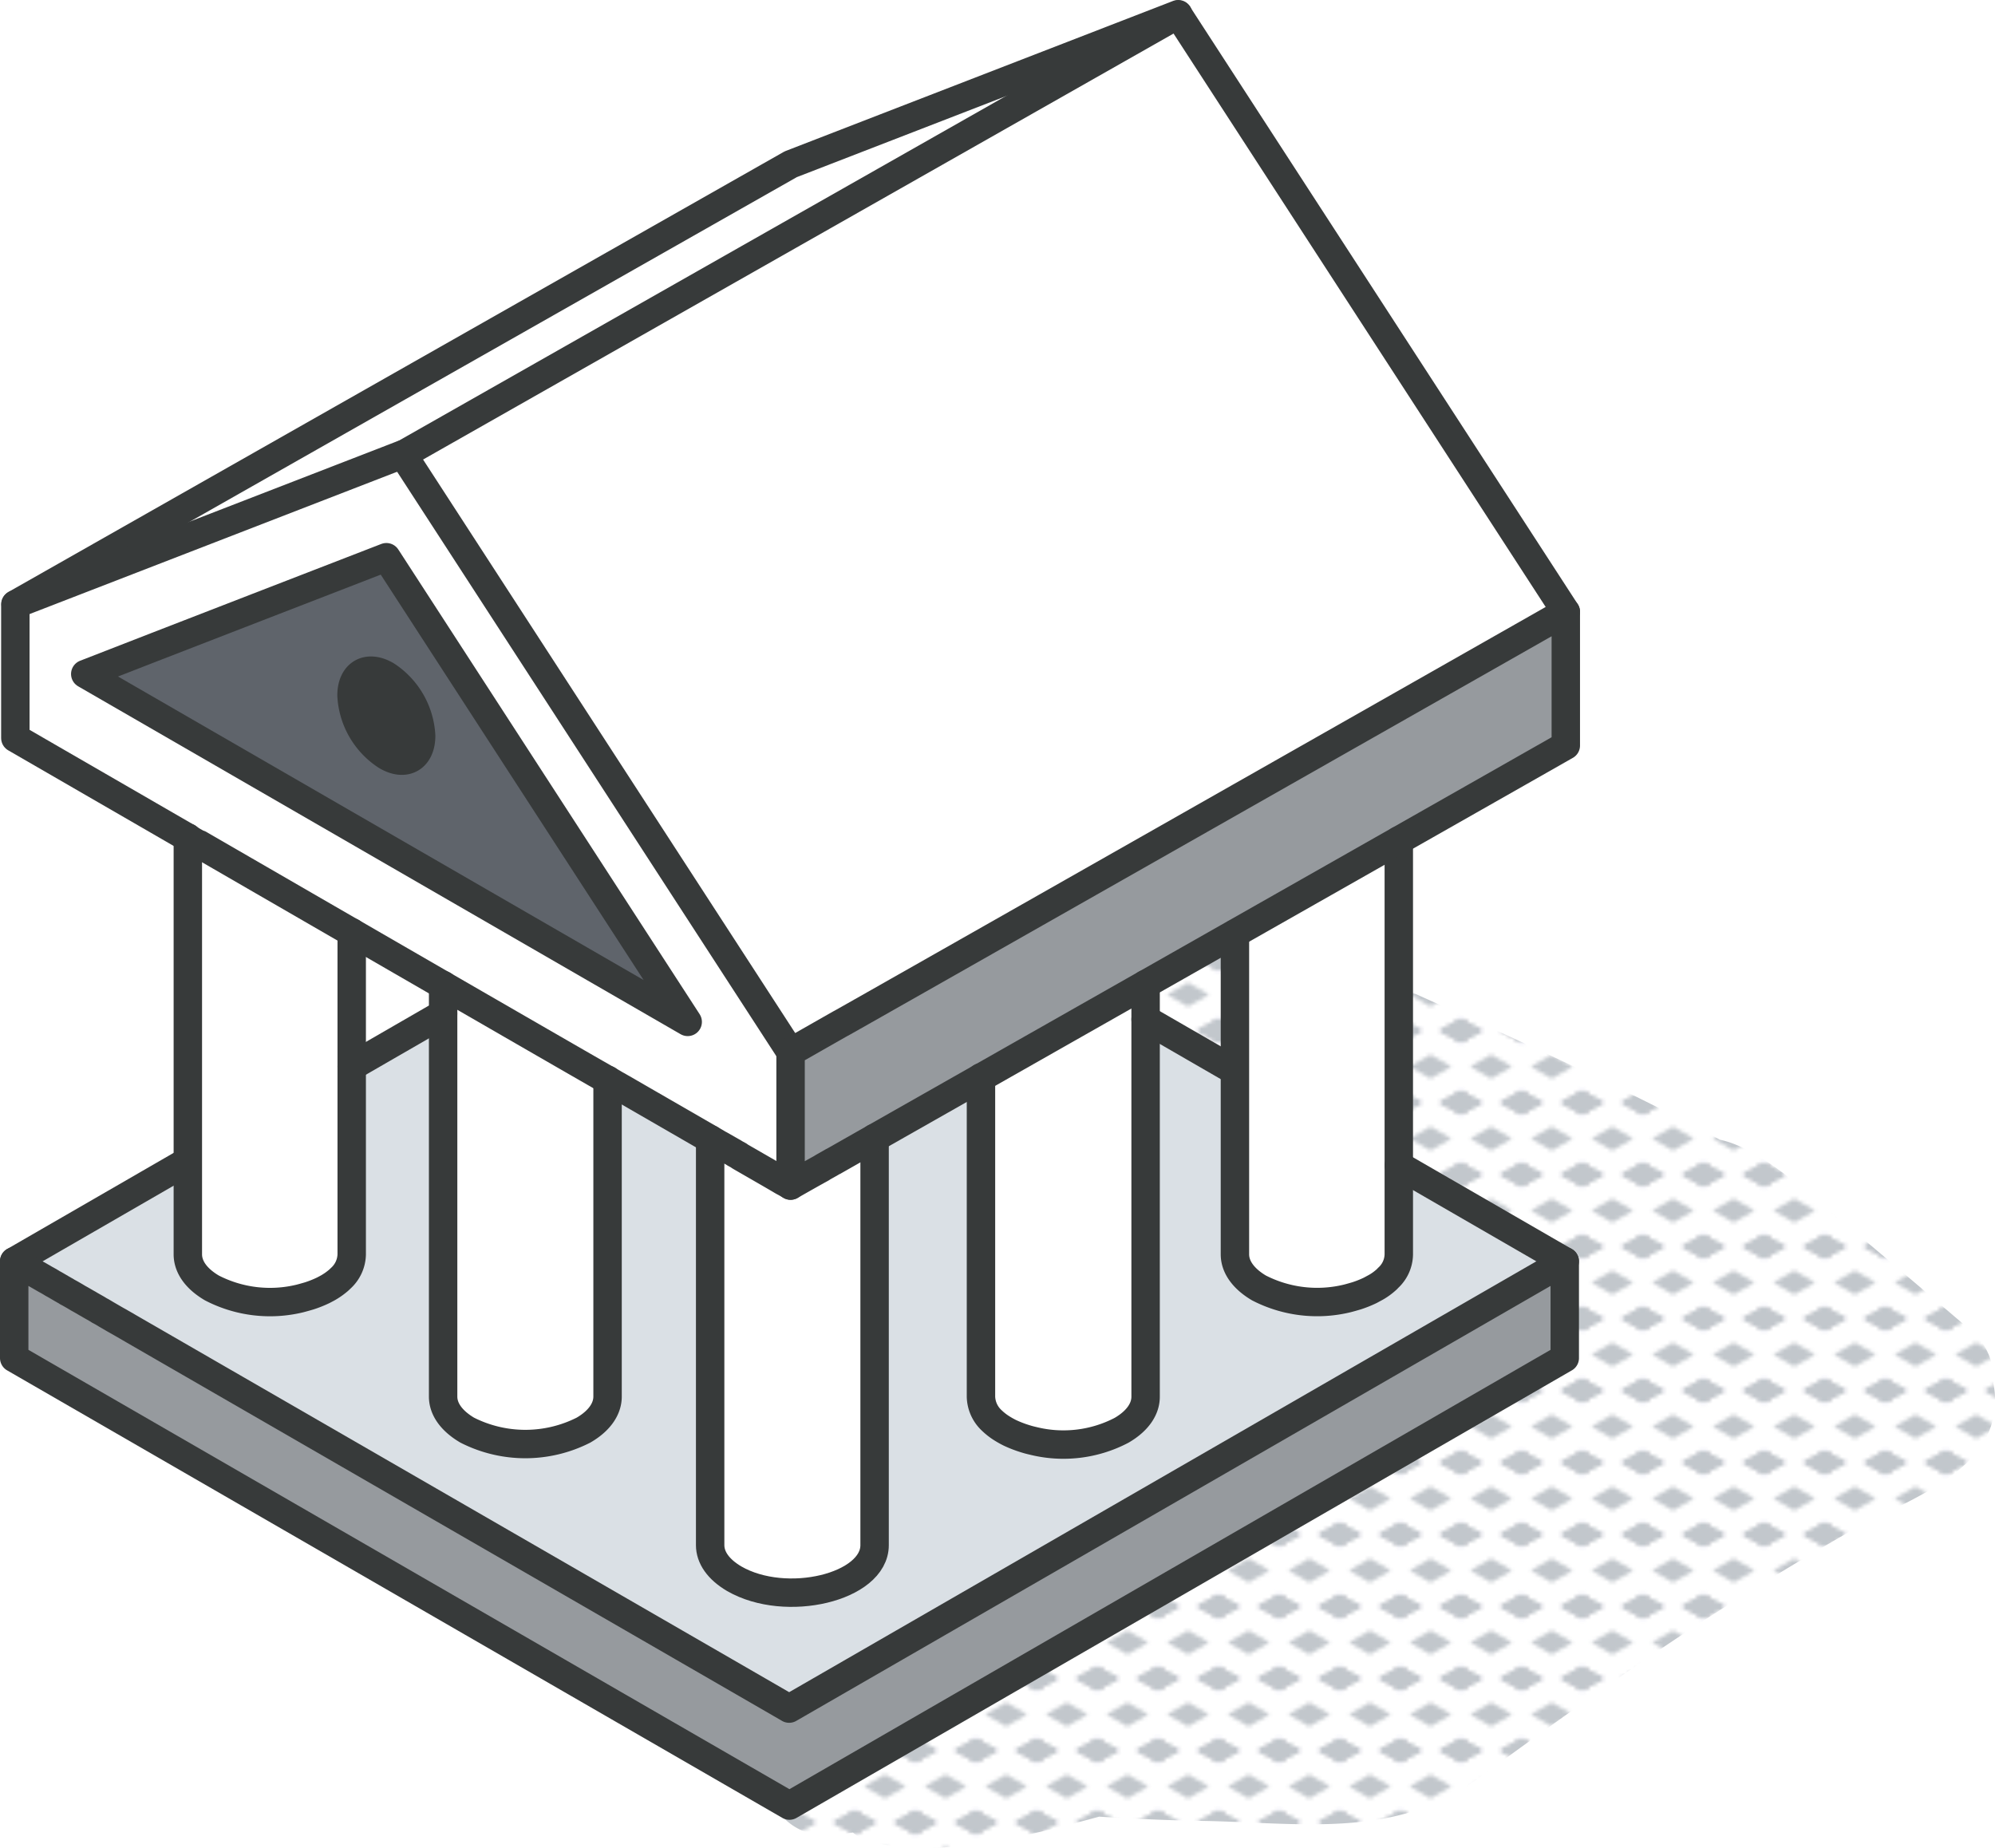 <svg xmlns="http://www.w3.org/2000/svg" xmlns:xlink="http://www.w3.org/1999/xlink" viewBox="0 0 210.61 195.08"><defs><style>.cls-1,.cls-9{fill:none;}.cls-2{fill:#c2c7cc;}.cls-3{fill:url(#New_Pattern_Swatch_2);}.cls-4{fill:#969a9e;}.cls-5{fill:#fff;}.cls-6{fill:#dae0e5;}.cls-7{fill:#5f646b;}.cls-8{fill:#373a3a;}.cls-9{stroke:#373a3a;stroke-linecap:round;stroke-linejoin:round;stroke-width:3px;}</style><pattern id="New_Pattern_Swatch_2" data-name="New Pattern Swatch 2" width="16" height="19" patternTransform="translate(-415.38 40.41) scale(0.4)" patternUnits="userSpaceOnUse" viewBox="0 0 16 19"><rect class="cls-1" width="16" height="19"/><polygon class="cls-2" points="16 22.18 10.5 19 16 15.82 21.5 19 16 22.18"/><polygon class="cls-2" points="16 22.18 10.5 19 16 15.82 21.5 19 16 22.18"/><polygon class="cls-2" points="0 22.18 -5.5 19 0 15.82 5.5 19 0 22.18"/><polygon class="cls-2" points="0 22.18 -5.5 19 0 15.82 5.5 19 0 22.18"/><polygon class="cls-2" points="16 22.18 10.5 19 16 15.82 21.5 19 16 22.18"/><polygon class="cls-2" points="16 3.18 10.5 0 16 -3.17 21.5 0 16 3.18"/><polygon class="cls-2" points="16 22.18 10.5 19 16 15.82 21.5 19 16 22.18"/><polygon class="cls-2" points="0 22.18 -5.5 19 0 15.82 5.5 19 0 22.18"/><polygon class="cls-2" points="8 12.68 2.5 9.5 8 6.33 13.5 9.5 8 12.68"/><polygon class="cls-2" points="16 3.18 10.5 0 16 -3.17 21.5 0 16 3.18"/><polygon class="cls-2" points="0 3.18 -5.5 0 0 -3.17 5.5 0 0 3.18"/><polygon class="cls-2" points="0 22.18 -5.5 19 0 15.82 5.5 19 0 22.18"/><polygon class="cls-2" points="0 3.18 -5.5 0 0 -3.17 5.5 0 0 3.18"/><polygon class="cls-2" points="16 3.18 10.5 0 16 -3.17 21.5 0 16 3.18"/><polygon class="cls-2" points="16 3.18 10.5 0 16 -3.17 21.5 0 16 3.18"/><polygon class="cls-2" points="0 3.18 -5.5 0 0 -3.17 5.5 0 0 3.18"/><polygon class="cls-2" points="0 3.18 -5.5 0 0 -3.17 5.5 0 0 3.18"/></pattern></defs><g id="Layer_2" data-name="Layer 2"><g id="icons"><g id="university"><path class="cls-3" d="M210.44,146.09a6.73,6.73,0,0,0-2-5.3c-5.87-5-11.69-10-17.64-14.9-1.9-1.57-5.79-4.85-9.23-5.56C166,112,149.47,105.08,133.48,97.74a10.8,10.8,0,0,0-9.38-.1,8.89,8.89,0,0,0-2.69,1.41c-5.13,4-4.88,12.3,1,15.58,8.84,5,17.5,10.22,26.1,15.58,4.3,2.67,15,9.46,16.2,10.15-.9.51-10.33,5.76-14.19,7.83q-11.13,6-22.43,11.68c-7.51,3.79-15.11,7.43-22.68,11.12-7.36,3.58-16.83,6.33-22.81,12-4,3.75-.93,10.81,4.44,10.74a23.8,23.8,0,0,0,3-.25,4.91,4.91,0,0,0,2,1c7.25,1.79,16.56-.66,24-2.68,3.65.23,7.31.39,11,.45,10,.18,20.17,1.92,28.74-4.3s16.88-12.26,25.69-17.89q6.63-4.23,13.46-8.16c4.56-2.63,10.8-4.7,14-8.9A8.67,8.67,0,0,0,210.44,146.09Z"/><g id="university-2" data-name="university"><path class="cls-4" d="M165.3,64.6V78.71c-6.59,3.76-77.08,43.76-77.27,43.88a1.91,1.91,0,0,0-.28.15l-.62.35c-.14.08-.27.15-.4.24-1.07.59-2.16,1.21-3.27,1.84v-14.1l5.18-2.95.35-.19C90.93,106.85,151.46,72.47,165.3,64.6Z"/><path class="cls-5" d="M124.38,1.5,165.3,64.6C151.46,72.47,90.93,106.85,89,107.93l-.35.19-.5.28c-1.22.68-4.35,2.48-4.68,2.67L42.54,48C42.75,47.83,123.66,1.91,124.38,1.5Z"/><path class="cls-4" d="M165.19,140.94v2.44L83.34,190.63,1.5,143.38V133.17c.56.31,2,1.14,2.19,1.26l.1.06.49.28h0l.5.29h0l.31.17.31.18a2.19,2.19,0,0,0,.29.17h0l.28.16.58.34.28.16s0,0,0,0a2.09,2.09,0,0,1,.28.17c.26.13.51.28.79.44l.33.2.36.2.57.33.2.11c.21.14,1,.56,1.12.66l.25.13.52.31.86.5.9.51,1.12.65c.24.14,68.11,39.31,69.18,39.94l81.85-47.25Z"/><path class="cls-6" d="M147.67,123.05l17.52,10.12L83.34,180.42c-1.07-.63-72.4-41.81-72.58-41.91l-.25-.13-2.58-1.5-1.07-.61s0,0,0,0l-.28-.16L6,135.76l-.28-.16h0a2.19,2.19,0,0,1-.29-.17l-.31-.18-.31-.17h0l-.5-.29h0l-.49-.28-.1-.06c-.22-.12-1.63-1-2.19-1.26l18.27-10.55v9.82c0,1.29.84,2.56,2.54,3.55a13.36,13.36,0,0,0,9.3,1.11c.36-.08.71-.18,1-.28a11.84,11.84,0,0,0,1.45-.58c.21-.11.41-.21.61-.33a7.07,7.07,0,0,0,1.05-.76h0l.22-.21a3.5,3.5,0,0,0,1.13-2.49V112.6L46.78,107v40.44c0,1.29.85,2.56,2.54,3.54a13.56,13.56,0,0,0,12.28,0c1.69-1,2.54-2.25,2.54-3.54V114l.87.51c.15.07.28.16.41.23l.16.09.27.16c1.2.72,8.55,4.94,9.12,5.26v42.91c0,1.28.84,2.57,2.54,3.54,5.48,3.16,14.82.89,14.82-3.54v-43l11.25-6.39v33.72a3.55,3.55,0,0,0,1.14,2.5,6.5,6.5,0,0,0,1,.79,9.61,9.61,0,0,0,.9.51,12.18,12.18,0,0,0,1.73.66c.25.08.5.14.76.2A13.24,13.24,0,0,0,118.4,151c1.69-1,2.54-2.25,2.54-3.54V107.62l9.37,5.41v19.41c0,1.29.85,2.56,2.54,3.55a13.43,13.43,0,0,0,9.3,1.11c.37-.08.71-.18,1-.28a11.23,11.23,0,0,0,1.45-.58l.61-.33a6.16,6.16,0,0,0,1.05-.76h0a1.39,1.39,0,0,0,.21-.21,3.43,3.43,0,0,0,1.14-2.49Z"/><path class="cls-5" d="M147.67,123.05v9.39a3.43,3.43,0,0,1-1.14,2.49,1.39,1.39,0,0,1-.21.21h0a6.16,6.16,0,0,1-1.05.76l-.61.33a11.23,11.23,0,0,1-1.45.58c-.34.1-.68.2-1,.28a13.43,13.43,0,0,1-9.3-1.11c-1.69-1-2.54-2.26-2.54-3.55V98.58l17.36-9.85Z"/><path class="cls-5" d="M124.38,1.5c-.72.41-81.63,46.33-81.84,46.46L1.8,63.74l-.11,0h0L83.48,17.34Z"/><path class="cls-5" d="M120.94,107.62v39.85c0,1.29-.85,2.56-2.54,3.54a13.24,13.24,0,0,1-9.31,1.12c-.26-.06-.51-.12-.76-.2a12.18,12.18,0,0,1-1.73-.66,9.61,9.61,0,0,1-.9-.51,6.5,6.5,0,0,1-1-.79,3.55,3.55,0,0,1-1.14-2.5V113.75l17.36-9.85Z"/><path class="cls-5" d="M92.33,120.14v43c0,4.43-9.34,6.7-14.82,3.54-1.7-1-2.54-2.26-2.54-3.54V120.27l0,0,.22.13.63.37.12.06L78,122l.08,0,0,0,.26.15c1.79,1.08,3.26,1.87,4.21,2.44l.14.08c.31.16.56.31.75.42l4.29-2.43a1.91,1.91,0,0,1,.28-.15c.19-.12.38-.22.57-.33Z"/><path class="cls-5" d="M83.46,111.07v14.1c-.19-.11-.44-.26-.75-.42l-.14-.08c-.95-.57-4.38-2.53-4.47-2.59l0,0L78,122l-.42-.23a3.37,3.37,0,0,0-.32-.19L76,120.86l-.12-.06-.85-.5,0,0-9.39-5.42-.16-.09c-.13-.07-.26-.16-.41-.23l-.87-.51c-1-.53-42.95-24.79-43.17-24.92l-.08,0-1.12-.64c-6.78-3.9-13-7.53-18.15-10.49V63.81h.07l.11,0L42.54,48ZM9,71.16,72.6,107.89,40.79,58.83S14.85,68.87,9,71.16Z"/><path class="cls-7" d="M72.6,107.89,9,71.16c5.87-2.29,31.76-12.32,31.81-12.33ZM44.46,77.68a8.14,8.14,0,0,0-3.67-6.37c-2-1.17-3.68-.22-3.68,2.12a8.11,8.11,0,0,0,3.68,6.37C42.81,81,44.46,80,44.46,77.68Z"/><path class="cls-5" d="M64.14,114v33.45c0,1.29-.85,2.56-2.54,3.54a13.56,13.56,0,0,1-12.28,0c-1.69-1-2.54-2.25-2.54-3.54V104Z"/><path class="cls-8" d="M40.79,71.31a8.14,8.14,0,0,1,3.67,6.37c0,2.34-1.65,3.29-3.67,2.12a8.11,8.11,0,0,1-3.68-6.37C37.11,71.09,38.75,70.14,40.79,71.31Z"/><path class="cls-5" d="M37.13,112.6v19.84A3.5,3.5,0,0,1,36,134.93l-.22.21h0a7.07,7.07,0,0,1-1.05.76c-.2.12-.4.22-.61.33a11.84,11.84,0,0,1-1.45.58c-.34.1-.69.2-1,.28a13.36,13.36,0,0,1-9.3-1.11c-1.7-1-2.54-2.26-2.54-3.55v-44l1.12.64.08,0,.69.39c1.11.66,14.29,8.26,15.47,8.94Z"/><line class="cls-9" x1="1.5" y1="133.17" x2="19.77" y2="122.62"/><line class="cls-9" x1="147.67" y1="123.05" x2="165.19" y2="133.17"/><line class="cls-9" x1="120.94" y1="107.62" x2="130.31" y2="113.03"/><line class="cls-9" x1="37.13" y1="112.6" x2="46.78" y2="107.03"/><path class="cls-9" d="M165.19,133.17v10.21L83.34,190.63,1.5,143.38V133.17c.56.31,2,1.14,2.19,1.26l.1.06.49.28h0l.5.29h0l.31.17.31.18a2.19,2.19,0,0,0,.29.17h0l.28.16.58.34.28.16s0,0,0,0a2.09,2.09,0,0,1,.28.17c.26.13.51.28.79.44l.33.2.36.2.57.33.2.11c.21.14,1,.56,1.12.66l.25.13.52.31.86.5.9.51,1.12.65c.24.14,68.11,39.31,69.18,39.94Z"/><path class="cls-9" d="M92.33,120.14v43c0,4.43-9.34,6.7-14.82,3.54-1.7-1-2.54-2.26-2.54-3.54V120.27"/><path class="cls-9" d="M64.14,114v33.45c0,1.29-.85,2.56-2.54,3.54a13.56,13.56,0,0,1-12.28,0c-1.69-1-2.54-2.25-2.54-3.54V104"/><path class="cls-9" d="M37.13,98.43v34A3.5,3.5,0,0,1,36,134.93l-.22.21h0a7.07,7.07,0,0,1-1.05.76c-.2.12-.4.22-.61.33a11.84,11.84,0,0,1-1.45.58c-.34.1-.69.2-1,.28a13.36,13.36,0,0,1-9.3-1.11c-1.7-1-2.54-2.26-2.54-3.55v-44"/><path class="cls-9" d="M120.94,103.9v43.57c0,1.29-.85,2.56-2.54,3.54a13.24,13.24,0,0,1-9.31,1.12c-.26-.06-.51-.12-.76-.2a12.18,12.18,0,0,1-1.73-.66,9.61,9.61,0,0,1-.9-.51,6.5,6.5,0,0,1-1-.79,3.55,3.55,0,0,1-1.14-2.5V113.75"/><path class="cls-9" d="M147.67,88.73v43.71a3.43,3.43,0,0,1-1.14,2.49,1.39,1.39,0,0,1-.21.21h0a6.16,6.16,0,0,1-1.05.76l-.61.33a11.23,11.23,0,0,1-1.45.58c-.34.1-.68.2-1,.28a13.43,13.43,0,0,1-9.3-1.11c-1.69-1-2.54-2.26-2.54-3.55V98.58"/><path class="cls-9" d="M83.46,125.17c-.19-.11-.44-.26-.75-.42l-.14-.08c-.95-.57-4.38-2.53-4.47-2.59l0,0L78,122l-.42-.23a3.37,3.37,0,0,0-.32-.19L76,120.86l-.12-.06-.85-.5,0,0-9.39-5.42-.16-.09c-.13-.07-.26-.16-.41-.23l-.87-.51c-1-.53-42.95-24.79-43.17-24.92l-.08,0-1.12-.64"/><path class="cls-9" d="M19.77,88.41,1.62,77.92V63.81h0L83.48,17.34,124.38,1.5"/><polyline class="cls-9" points="42.54 47.96 1.79 63.74 1.69 63.79 1.65 63.8"/><path class="cls-9" d="M83.46,111.07,42.54,48c.21-.13,81.12-46.05,81.84-46.46L165.3,64.6"/><path class="cls-9" d="M165.3,64.6V78.71c-6.59,3.76-77.08,43.76-77.27,43.88a1.91,1.91,0,0,0-.28.15l-.62.35c-.14.08-.27.15-.4.24-1.07.59-2.16,1.21-3.27,1.84v-14.1l5.18-2.95.35-.19C90.93,106.85,151.46,72.47,165.3,64.6Z"/><path class="cls-9" d="M72.6,107.89,40.79,58.83S14.85,68.87,9,71.16Z"/><path class="cls-9" d="M44.46,77.68a8.14,8.14,0,0,0-3.67-6.37c-2-1.17-3.68-.22-3.68,2.12a8.11,8.11,0,0,0,3.68,6.37C42.81,81,44.46,80,44.46,77.68Z"/></g></g></g></g></svg>